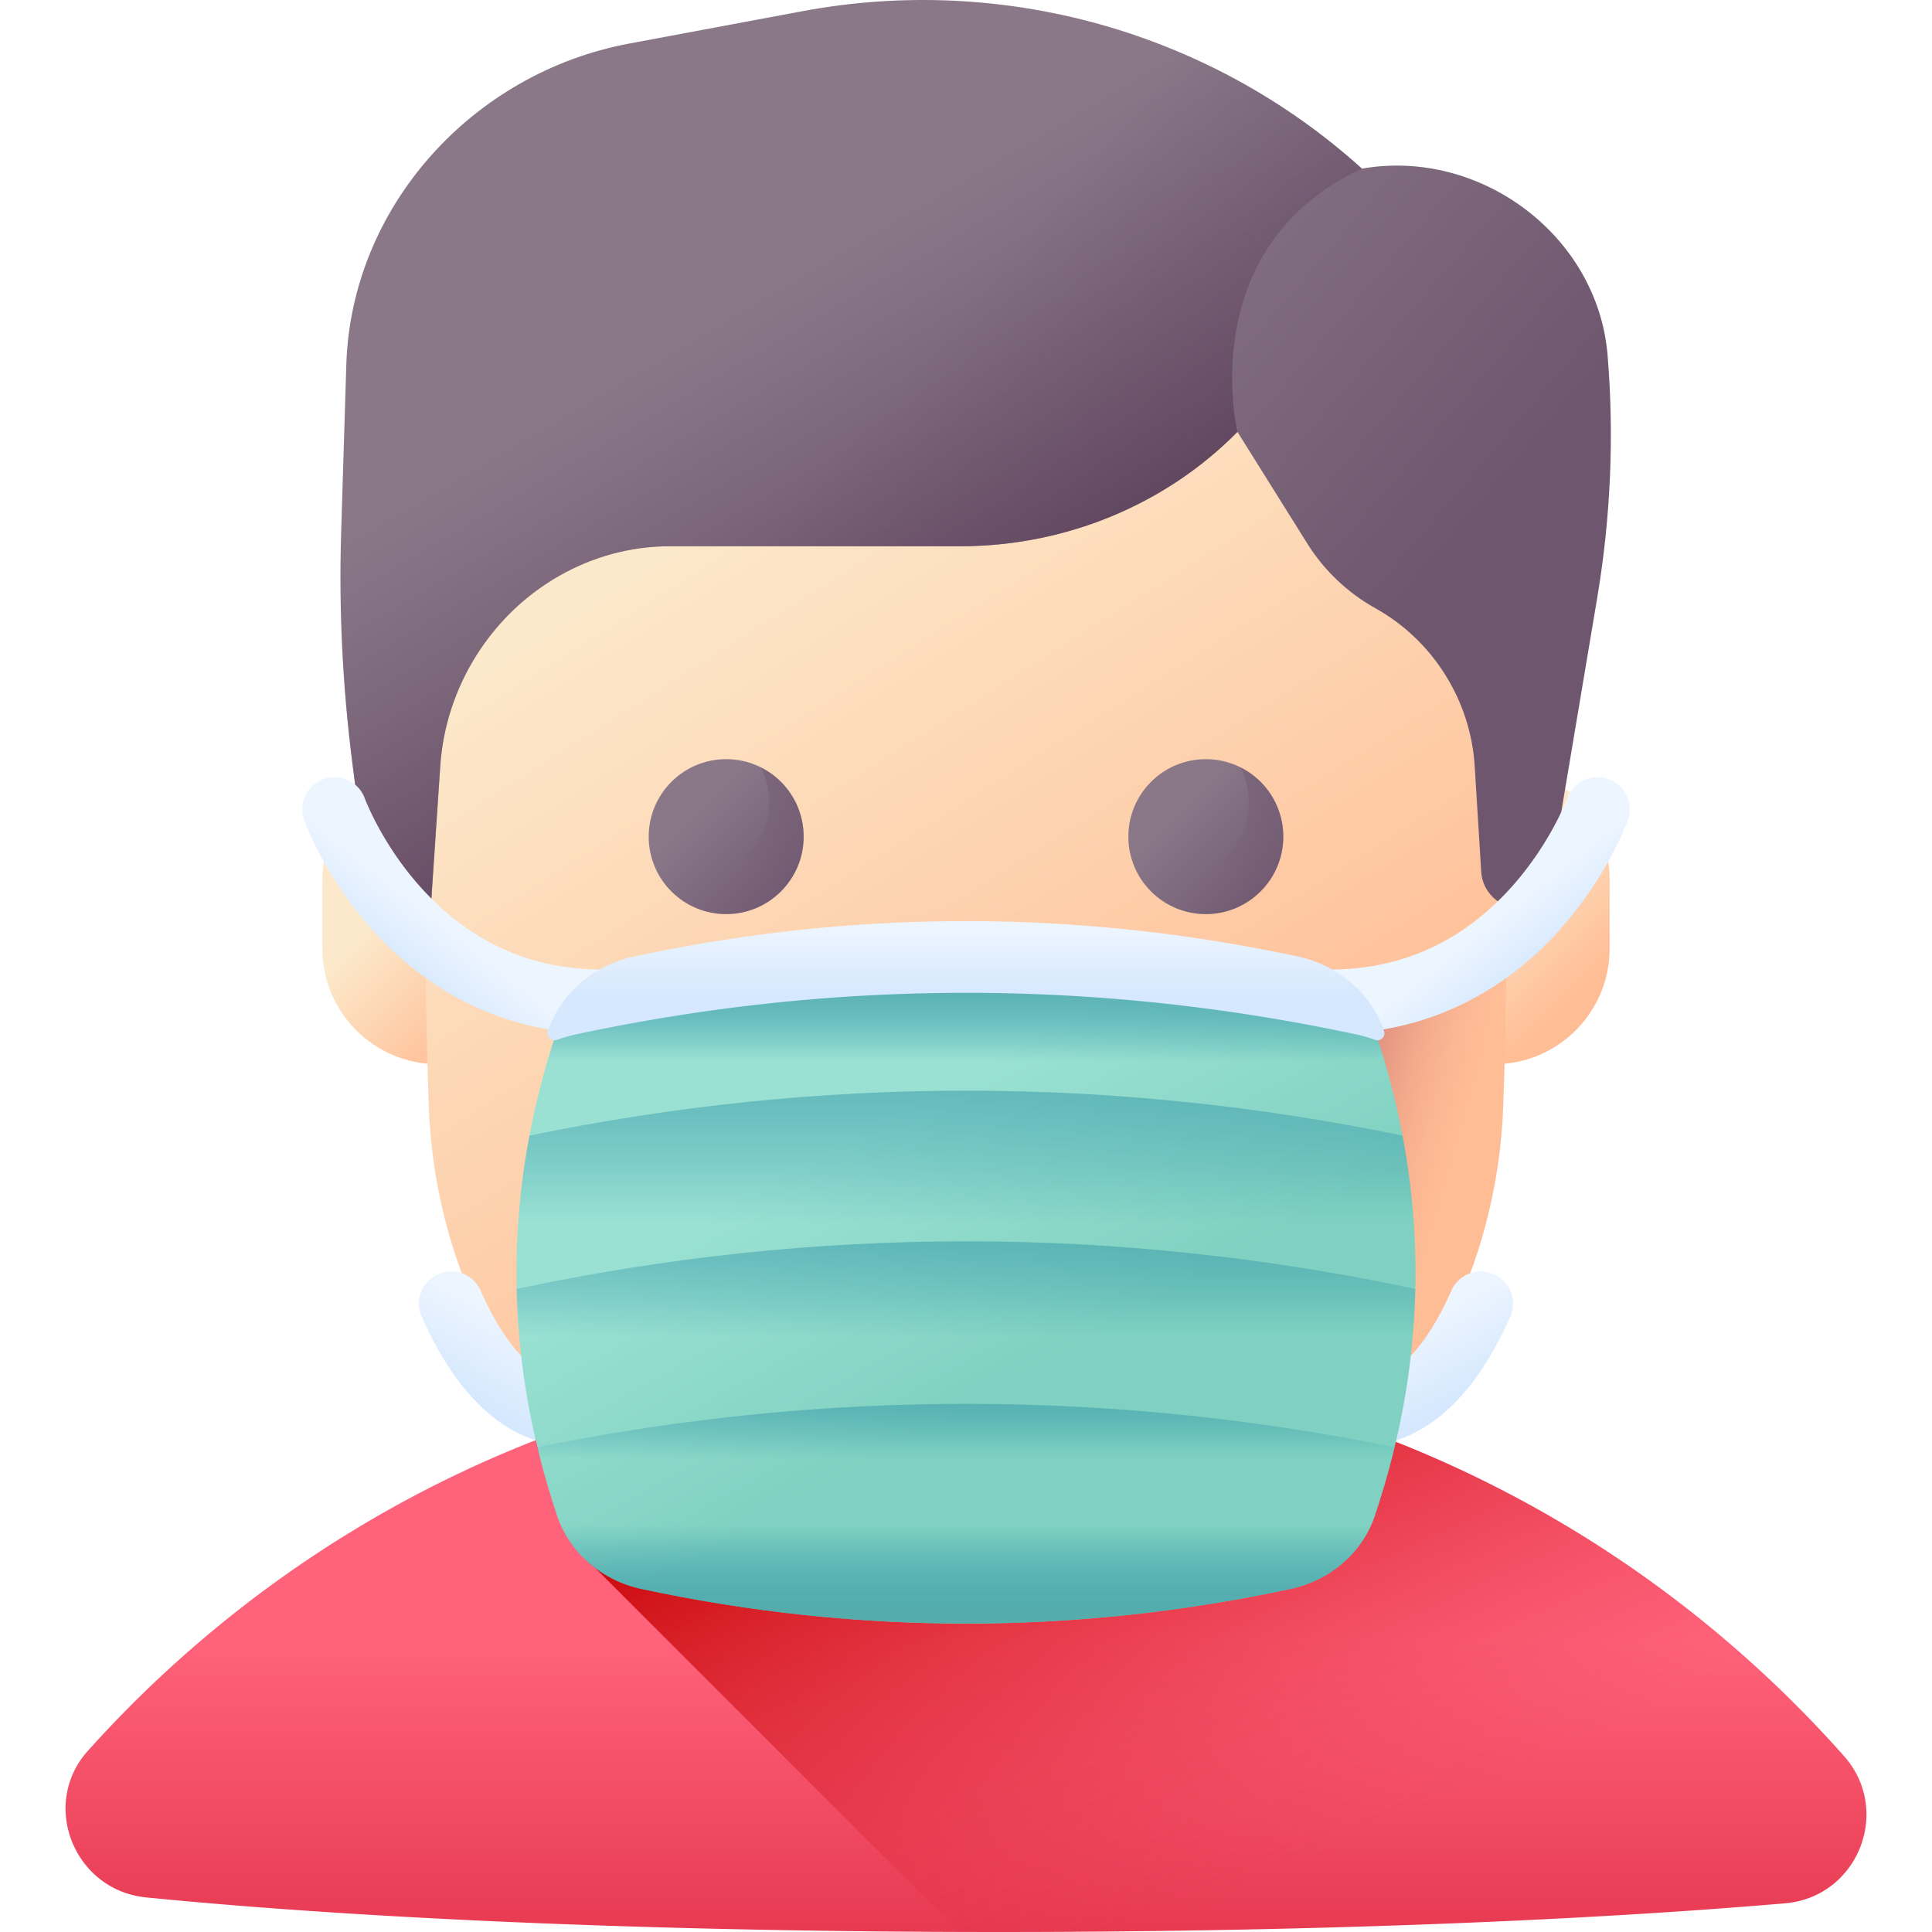 <svg xmlns="http://www.w3.org/2000/svg" version="1.1" xmlns:xlink="http://www.w3.org/1999/xlink" xmlns:svgjs="http://svgjs.com/svgjs" width="512" height="512" x="0" y="0" viewBox="0 0 510 510" style="enable-background:new 0 0 512 512" xml:space="preserve" class=""><defs><linearGradient id="g" x1="255" x2="255" y1="432.803" y2="512.706" gradientUnits="userSpaceOnUse"><stop offset="0" stop-color="#ff637b"></stop><stop offset="1" stop-color="#e63950"></stop></linearGradient><linearGradient id="h" x1="345.496" x2="277.471" y1="491.949" y2="344.07" gradientUnits="userSpaceOnUse"><stop offset="0" stop-color="#e63950" stop-opacity="0"></stop><stop offset=".047" stop-color="#e4354b" stop-opacity=".047"></stop><stop offset=".467" stop-color="#d31822" stop-opacity=".467"></stop><stop offset=".799" stop-color="#c90709" stop-opacity=".799"></stop><stop offset="1" stop-color="#c50000"></stop></linearGradient><linearGradient xlink:href="#a" id="i" x1="108.364" x2="137.417" y1="234.042" y2="263.096" gradientUnits="userSpaceOnUse"></linearGradient><linearGradient xlink:href="#a" id="j" x1="387.101" x2="416.155" y1="234.042" y2="263.096" gradientUnits="userSpaceOnUse"></linearGradient><linearGradient xlink:href="#a" id="k" x1="186.343" x2="309.565" y1="134.548" y2="329.154" gradientUnits="userSpaceOnUse"></linearGradient><linearGradient xlink:href="#b" id="l" x1="184.041" x2="210.533" y1="213.201" y2="239.693" gradientUnits="userSpaceOnUse"></linearGradient><linearGradient xlink:href="#c" id="m" x1="192.404" x2="220.52" y1="228.694" y2="176.402" gradientUnits="userSpaceOnUse"></linearGradient><linearGradient xlink:href="#b" id="n" x1="310.653" x2="337.145" y1="213.201" y2="239.693" gradientUnits="userSpaceOnUse"></linearGradient><linearGradient xlink:href="#c" id="o" x1="319.017" x2="347.133" y1="228.694" y2="176.402" gradientUnits="userSpaceOnUse"></linearGradient><linearGradient xlink:href="#b" id="p" x1="217.876" x2="328.351" y1="122.605" y2="216.65" gradientUnits="userSpaceOnUse"></linearGradient><linearGradient id="q" x1="190.162" x2="254.747" y1="78.784" y2="188.126" gradientUnits="userSpaceOnUse"><stop offset="0" stop-color="#6e566e" stop-opacity="0"></stop><stop offset=".294" stop-color="#674d66" stop-opacity=".294"></stop><stop offset="1" stop-color="#593b56"></stop></linearGradient><linearGradient xlink:href="#d" id="r" x1="382.202" x2="344.81" y1="312.923" y2="301.875" gradientUnits="userSpaceOnUse"></linearGradient><linearGradient xlink:href="#e" id="s" x1="139.489" x2="128.016" y1="350.682" y2="371.502" gradientUnits="userSpaceOnUse"></linearGradient><linearGradient xlink:href="#e" id="t" x1="118.801" x2="107.329" y1="244.874" y2="259.321" gradientUnits="userSpaceOnUse"></linearGradient><linearGradient xlink:href="#e" id="u" x1="303.1" x2="291.628" y1="350.682" y2="371.502" gradientTransform="matrix(-1 0 0 1 673.612 0)" gradientUnits="userSpaceOnUse"></linearGradient><linearGradient xlink:href="#e" id="v" x1="282.413" x2="270.94" y1="244.874" y2="259.321" gradientTransform="matrix(-1 0 0 1 673.612 0)" gradientUnits="userSpaceOnUse"></linearGradient><linearGradient xlink:href="#d" id="w" x1="255" x2="255" y1="239.924" y2="453.396" gradientUnits="userSpaceOnUse"></linearGradient><linearGradient id="x" x1="232.101" x2="270.236" y1="294.968" y2="363.386" gradientUnits="userSpaceOnUse"><stop offset="0" stop-color="#9ae1d3"></stop><stop offset="1" stop-color="#80d1c1"></stop></linearGradient><linearGradient xlink:href="#f" id="y" x1="255" x2="255" y1="279.971" y2="251.931" gradientUnits="userSpaceOnUse"></linearGradient><linearGradient xlink:href="#e" id="z" x1="255" x2="255" y1="244.64" y2="263.181" gradientUnits="userSpaceOnUse"></linearGradient><linearGradient xlink:href="#f" id="A" x1="255" x2="255" y1="402.62" y2="435.694" gradientUnits="userSpaceOnUse"></linearGradient><linearGradient xlink:href="#f" id="B" x1="255" x2="255" y1="322.71" y2="245.159" gradientUnits="userSpaceOnUse"></linearGradient><linearGradient xlink:href="#f" id="C" x1="255" x2="255" y1="352.641" y2="297.014" gradientUnits="userSpaceOnUse"></linearGradient><linearGradient xlink:href="#f" id="D" x1="255" x2="255" y1="384.939" y2="352.97" gradientUnits="userSpaceOnUse"></linearGradient></defs><g><linearGradient id="g" x1="255" x2="255" y1="432.803" y2="512.706" gradientUnits="userSpaceOnUse"><stop offset="0" stop-color="#ff637b"></stop><stop offset="1" stop-color="#e63950"></stop></linearGradient><linearGradient id="h" x1="345.496" x2="277.471" y1="491.949" y2="344.07" gradientUnits="userSpaceOnUse"><stop offset="0" stop-color="#e63950" stop-opacity="0"></stop><stop offset=".047" stop-color="#e4354b" stop-opacity=".047"></stop><stop offset=".467" stop-color="#d31822" stop-opacity=".467"></stop><stop offset=".799" stop-color="#c90709" stop-opacity=".799"></stop><stop offset="1" stop-color="#c50000"></stop></linearGradient><linearGradient id="a"><stop offset="0" stop-color="#fce9cb"></stop><stop offset="1" stop-color="#ffbd95"></stop></linearGradient><linearGradient xlink:href="#a" id="i" x1="108.364" x2="137.417" y1="234.042" y2="263.096" gradientUnits="userSpaceOnUse"></linearGradient><linearGradient xlink:href="#a" id="j" x1="387.101" x2="416.155" y1="234.042" y2="263.096" gradientUnits="userSpaceOnUse"></linearGradient><linearGradient xlink:href="#a" id="k" x1="186.343" x2="309.565" y1="134.548" y2="329.154" gradientUnits="userSpaceOnUse"></linearGradient><linearGradient id="b"><stop offset="0" stop-color="#8a7889"></stop><stop offset="1" stop-color="#6e566e"></stop></linearGradient><linearGradient xlink:href="#b" id="l" x1="184.041" x2="210.533" y1="213.201" y2="239.693" gradientUnits="userSpaceOnUse"></linearGradient><linearGradient id="c"><stop offset="0" stop-color="#6e566e" stop-opacity="0"></stop><stop offset=".047" stop-color="#6e566e" stop-opacity=".047"></stop><stop offset="1" stop-color="#6e566e"></stop></linearGradient><linearGradient xlink:href="#c" id="m" x1="192.404" x2="220.52" y1="228.694" y2="176.402" gradientUnits="userSpaceOnUse"></linearGradient><linearGradient xlink:href="#b" id="n" x1="310.653" x2="337.145" y1="213.201" y2="239.693" gradientUnits="userSpaceOnUse"></linearGradient><linearGradient xlink:href="#c" id="o" x1="319.017" x2="347.133" y1="228.694" y2="176.402" gradientUnits="userSpaceOnUse"></linearGradient><linearGradient xlink:href="#b" id="p" x1="217.876" x2="328.351" y1="122.605" y2="216.65" gradientUnits="userSpaceOnUse"></linearGradient><linearGradient id="q" x1="190.162" x2="254.747" y1="78.784" y2="188.126" gradientUnits="userSpaceOnUse"><stop offset="0" stop-color="#6e566e" stop-opacity="0"></stop><stop offset=".294" stop-color="#674d66" stop-opacity=".294"></stop><stop offset="1" stop-color="#593b56"></stop></linearGradient><linearGradient id="d"><stop offset="0" stop-color="#faa68e" stop-opacity="0"></stop><stop offset="1" stop-color="#c9766e"></stop></linearGradient><linearGradient xlink:href="#d" id="r" x1="382.202" x2="344.81" y1="312.923" y2="301.875" gradientUnits="userSpaceOnUse"></linearGradient><linearGradient id="e"><stop offset="0" stop-color="#edf5ff"></stop><stop offset="1" stop-color="#d5e8fe"></stop></linearGradient><linearGradient xlink:href="#e" id="s" x1="139.489" x2="128.016" y1="350.682" y2="371.502" gradientUnits="userSpaceOnUse"></linearGradient><linearGradient xlink:href="#e" id="t" x1="118.801" x2="107.329" y1="244.874" y2="259.321" gradientUnits="userSpaceOnUse"></linearGradient><linearGradient xlink:href="#e" id="u" x1="303.1" x2="291.628" y1="350.682" y2="371.502" gradientTransform="matrix(-1 0 0 1 673.612 0)" gradientUnits="userSpaceOnUse"></linearGradient><linearGradient xlink:href="#e" id="v" x1="282.413" x2="270.94" y1="244.874" y2="259.321" gradientTransform="matrix(-1 0 0 1 673.612 0)" gradientUnits="userSpaceOnUse"></linearGradient><linearGradient xlink:href="#d" id="w" x1="255" x2="255" y1="239.924" y2="453.396" gradientUnits="userSpaceOnUse"></linearGradient><linearGradient id="x" x1="232.101" x2="270.236" y1="294.968" y2="363.386" gradientUnits="userSpaceOnUse"><stop offset="0" stop-color="#9ae1d3"></stop><stop offset="1" stop-color="#80d1c1"></stop></linearGradient><linearGradient id="f"><stop offset="0" stop-color="#0b799d" stop-opacity="0"></stop><stop offset=".174" stop-color="#117d9e" stop-opacity=".174"></stop><stop offset=".414" stop-color="#2389a0" stop-opacity=".414"></stop><stop offset=".693" stop-color="#409ca3" stop-opacity=".693"></stop><stop offset=".999" stop-color="#69b7a8" stop-opacity=".999"></stop><stop offset="1" stop-color="#69b7a8"></stop></linearGradient><linearGradient xlink:href="#f" id="y" x1="255" x2="255" y1="279.971" y2="251.931" gradientUnits="userSpaceOnUse"></linearGradient><linearGradient xlink:href="#e" id="z" x1="255" x2="255" y1="244.64" y2="263.181" gradientUnits="userSpaceOnUse"></linearGradient><linearGradient xlink:href="#f" id="A" x1="255" x2="255" y1="402.62" y2="435.694" gradientUnits="userSpaceOnUse"></linearGradient><linearGradient xlink:href="#f" id="B" x1="255" x2="255" y1="322.71" y2="245.159" gradientUnits="userSpaceOnUse"></linearGradient><linearGradient xlink:href="#f" id="C" x1="255" x2="255" y1="352.641" y2="297.014" gradientUnits="userSpaceOnUse"></linearGradient><linearGradient xlink:href="#f" id="D" x1="255" x2="255" y1="384.939" y2="352.97" gradientUnits="userSpaceOnUse"></linearGradient><path fill="url(&quot;#g&quot;)" d="M486.754 463.53c12.805 14.415 3.674 37.25-15.537 38.897C416.187 507.143 343.326 510 263.39 510c-88.483 0-168.293-3.502-224.84-9.136-18.978-1.891-28.082-24.562-15.317-38.732l.288-.32c56.824-63.133 139.197-102.821 230.831-102.821 90.65 0 172.172 38.793 228.952 100.717a320.44 320.44 0 0 1 3.45 3.822z" data-original="url(#g)"></path><path fill="url(&quot;#h&quot;)" d="M486.754 463.53a320.347 320.347 0 0 0-3.45-3.821c-56.779-61.925-138.301-100.717-228.952-100.717-39.844 0-77.936 7.507-112.939 21.179 1.545 6.692 4.441 13.377 6.69 20.051 1.842 5.468 4.366 10.195 9.002 13.677l96.084 96.084c3.389.01 6.786.017 10.201.017 79.935 0 152.797-2.857 207.827-7.573 19.211-1.647 28.341-24.482 15.537-38.897z" data-original="url(#h)"></path><path fill="url(&quot;#i&quot;)" d="M115.631 280.922c-16.863 0-30.534-13.67-30.534-30.534V232.23c0-16.863 13.67-30.534 30.534-30.534 16.863 0 30.534 13.67 30.534 30.534v18.159c0 16.863-13.671 30.533-30.534 30.533z" data-original="url(#i)"></path><path fill="url(&quot;#j&quot;)" d="M394.369 280.922c-16.863 0-30.534-13.67-30.534-30.534V232.23c0-16.863 13.67-30.534 30.534-30.534 16.863 0 30.534 13.67 30.534 30.534v18.159c-.001 16.863-13.671 30.533-30.534 30.533z" data-original="url(#j)"></path><path fill="url(&quot;#k&quot;)" d="M255 428.583c76.292 0 139.053-60.317 141.809-136.559a1357.106 1357.106 0 0 0 0-98.089C394.052 117.693 331.292 57.375 255 57.375c-76.291 0-139.052 60.317-141.808 136.559a1357.106 1357.106 0 0 0 0 98.089c2.756 76.242 65.516 136.56 141.808 136.56z" data-original="url(#k)" class=""></path><path fill="url(&quot;#l&quot;)" d="M212.148 220.855c0 11.297-9.158 20.455-20.455 20.455s-20.454-9.158-20.454-20.455 9.158-20.455 20.454-20.455c11.297 0 20.455 9.158 20.455 20.455z" data-original="url(#l)"></path><path fill="url(&quot;#m&quot;)" d="M200.844 202.557a20.362 20.362 0 0 1 2.157 9.15c0 11.297-9.158 20.455-20.454 20.455-3.289 0-6.397-.778-9.15-2.157 3.358 6.703 10.29 11.305 18.297 11.305 11.297 0 20.455-9.158 20.455-20.455-.001-8.008-4.603-14.94-11.305-18.298z" data-original="url(#m)"></path><path fill="url(&quot;#n&quot;)" d="M338.761 220.855c0 11.297-9.158 20.455-20.455 20.455s-20.454-9.158-20.454-20.455 9.158-20.455 20.454-20.455c11.297 0 20.455 9.158 20.455 20.455z" data-original="url(#n)"></path><path fill="url(&quot;#o&quot;)" d="M327.456 202.557a20.362 20.362 0 0 1 2.157 9.15c0 11.297-9.158 20.455-20.454 20.455-3.289 0-6.397-.778-9.15-2.157 3.358 6.703 10.29 11.305 18.297 11.305 11.297 0 20.455-9.158 20.455-20.455 0-8.008-4.602-14.94-11.305-18.298z" data-original="url(#o)"></path><path fill="url(&quot;#p&quot;)" d="m113.591 241.396 2.627-39.194c1.406-20.975 13.447-40.008 31.509-50.253 8.956-5.08 18.954-7.747 29.001-7.747h76.668c27.857 0 54.309-10.967 73.254-30.201l18.466 29.523c4.423 7.071 10.63 12.967 17.989 17.065 15.074 8.393 25.097 24.212 26.174 41.621l1.728 27.945c.323 5.23 4.68 9.488 9.728 9.488 4.204 0 7.657-2.984 8.368-7.218l12.524-74.636c3.59-21.393 4.48-42.895 2.734-64.029-2.606-31.537-33.582-54.715-64.845-49.244C319.481 8.329 264.684-6.917 211.96 2.93l-45.838 8.561c-41.556 7.761-73.429 43.221-74.706 84.806l-1.362 44.339c-.616 20.064.36 40.409 2.968 60.848l5.302 41.558c.473 3.707 3.413 6.369 7.046 6.369 4.244.001 7.924-3.595 8.221-8.015z" data-original="url(#p)"></path><path fill="url(&quot;#q&quot;)" d="M359.516 44.515C319.481 8.329 264.684-6.917 211.96 2.93l-45.838 8.561c-41.556 7.761-73.429 43.221-74.706 84.806l-1.362 44.339c-.616 20.064.36 40.409 2.968 60.848l5.302 41.558c.473 3.707 3.413 6.369 7.046 6.369 4.243 0 7.924-3.596 8.22-8.015l2.627-39.194c1.406-20.975 13.447-40.008 31.509-50.253 8.956-5.08 18.954-7.747 29.002-7.747h76.668c27.857 0 54.309-10.967 73.254-30.201.001 0-11.759-48.699 32.866-69.486z" data-original="url(#q)" class=""></path><path fill="url(&quot;#r&quot;)" d="M396.808 292.024c.526-14.551.804-29.107.862-43.663-10.903 9.739-24.965 17.76-42.393 19.263 0 0 14.856 52.283 9.343 109.236 19.12-23.191 31.023-52.588 32.188-84.836z" data-original="url(#r)"></path><path fill="url(&quot;#s&quot;)" d="M151.148 381.782h-.063c-11.306-.083-27.39-6.11-39.811-34.351a8.499 8.499 0 0 1 15.558-6.842c4.835 10.993 12.989 24.114 24.378 24.198a8.497 8.497 0 0 1 8.435 8.56 8.5 8.5 0 0 1-8.497 8.435z" data-original="url(#s)"></path><path fill="url(&quot;#t&quot;)" d="M158.56 272.92h-.034c-23.805-.093-44.906-9.901-61.022-28.367-11.969-13.714-16.985-27.44-17.193-28.018a8.498 8.498 0 0 1 5.122-10.872c4.407-1.586 9.267.697 10.864 5.099.042.116 4.355 11.714 14.385 23.039 12.935 14.606 29.055 22.049 47.91 22.122a8.498 8.498 0 0 1 8.465 8.531 8.498 8.498 0 0 1-8.497 8.466z" data-original="url(#t)"></path><path fill="url(&quot;#u&quot;)" d="M358.852 381.782h.064c11.306-.083 27.39-6.11 39.811-34.351a8.499 8.499 0 0 0-15.558-6.842c-4.835 10.993-12.989 24.114-24.378 24.198a8.498 8.498 0 0 0 .061 16.995z" data-original="url(#u)"></path><path fill="url(&quot;#v&quot;)" d="M351.44 272.92h.034c23.805-.093 44.906-9.901 61.022-28.367 11.969-13.714 16.985-27.44 17.193-28.018a8.498 8.498 0 0 0-5.122-10.872c-4.407-1.586-9.267.697-10.864 5.099-.042.116-4.355 11.714-14.385 23.039-12.935 14.606-29.055 22.049-47.91 22.122a8.498 8.498 0 0 0-8.465 8.531 8.498 8.498 0 0 0 8.497 8.466z" data-original="url(#v)"></path><path fill="url(&quot;#w&quot;)" d="M263.749 332.009H246.25c-14.023 0-24.949-12.164-23.449-26.106l9.149-85.048h46.098l9.149 85.048c1.501 13.942-9.424 26.106-23.448 26.106z" data-original="url(#w)"></path><path fill="url(&quot;#x&quot;)" d="M362.898 271.881c-3.245-9.631-11.697-16.974-22.278-19.238-56.862-12.166-114.38-12.166-171.241 0-10.581 2.264-19.033 9.607-22.278 19.238-14.365 42.633-14.363 85.712 0 128.34 3.245 9.631 11.697 16.974 22.278 19.238 56.861 12.166 114.378 12.166 171.241 0 10.581-2.264 19.033-9.607 22.278-19.237 14.363-42.63 14.365-85.708 0-128.341z" data-original="url(#x)"></path><path fill="url(&quot;#y&quot;)" d="M362.898 271.881c-3.245-9.631-11.697-16.974-22.278-19.238-56.862-12.166-114.38-12.166-171.241 0-10.581 2.264-19.033 9.607-22.278 19.238-14.365 42.633-14.363 85.712 0 128.34 3.245 9.631 11.697 16.974 22.278 19.238 56.861 12.166 114.378 12.166 171.241 0 10.581-2.264 19.033-9.607 22.278-19.237 14.363-42.63 14.365-85.708 0-128.341z" data-original="url(#y)"></path><path fill="url(&quot;#z&quot;)" d="M152.053 273.051c68.368-14.628 137.526-14.628 205.895 0 1.732.371 3.417.856 5.044 1.445 1.439.521 2.85-.848 2.362-2.299l-.013-.039c-3.319-9.849-11.962-17.358-22.782-19.673-58.149-12.441-116.969-12.441-175.117 0-10.82 2.315-19.463 9.824-22.782 19.673l-.013.039c-.488 1.451.923 2.82 2.362 2.299a38.478 38.478 0 0 1 5.044-1.445z" data-original="url(#z)"></path><path fill="url(&quot;#A&quot;)" d="M141.958 382.432a212.93 212.93 0 0 0 5.144 17.789c3.245 9.631 11.697 16.974 22.278 19.238 56.861 12.166 114.378 12.166 171.241 0 10.581-2.264 19.033-9.607 22.278-19.237a212.82 212.82 0 0 0 5.144-17.789H141.958z" data-original="url(#A)"></path><path fill="url(&quot;#B&quot;)" d="M340.62 419.458c10.581-2.264 19.033-9.607 22.278-19.237 11.237-33.35 13.682-66.974 7.337-100.445-76.549-15.826-153.922-15.826-230.471 0-6.345 33.471-3.899 67.096 7.337 100.445 3.245 9.631 11.697 16.974 22.278 19.238 56.862 12.165 114.379 12.165 171.241-.001z" data-original="url(#B)"></path><path fill="url(&quot;#C&quot;)" d="M340.62 419.458c10.581-2.264 19.033-9.607 22.278-19.237 6.712-19.921 10.285-39.939 10.723-59.965-78.782-16.774-158.463-16.773-237.243 0 .439 20.026 4.012 40.044 10.724 59.965 3.245 9.631 11.697 16.974 22.278 19.238 56.861 12.165 114.378 12.165 171.24-.001z" data-original="url(#C)"></path><path fill="url(&quot;#D&quot;)" d="M340.62 419.458c10.581-2.264 19.033-9.607 22.278-19.237a212.755 212.755 0 0 0 5.246-18.189c-75.17-15.255-151.119-15.255-226.288 0a212.86 212.86 0 0 0 5.246 18.189c3.245 9.631 11.697 16.974 22.278 19.238 56.861 12.165 114.378 12.165 171.24-.001z" data-original="url(#D)"></path></g></svg>